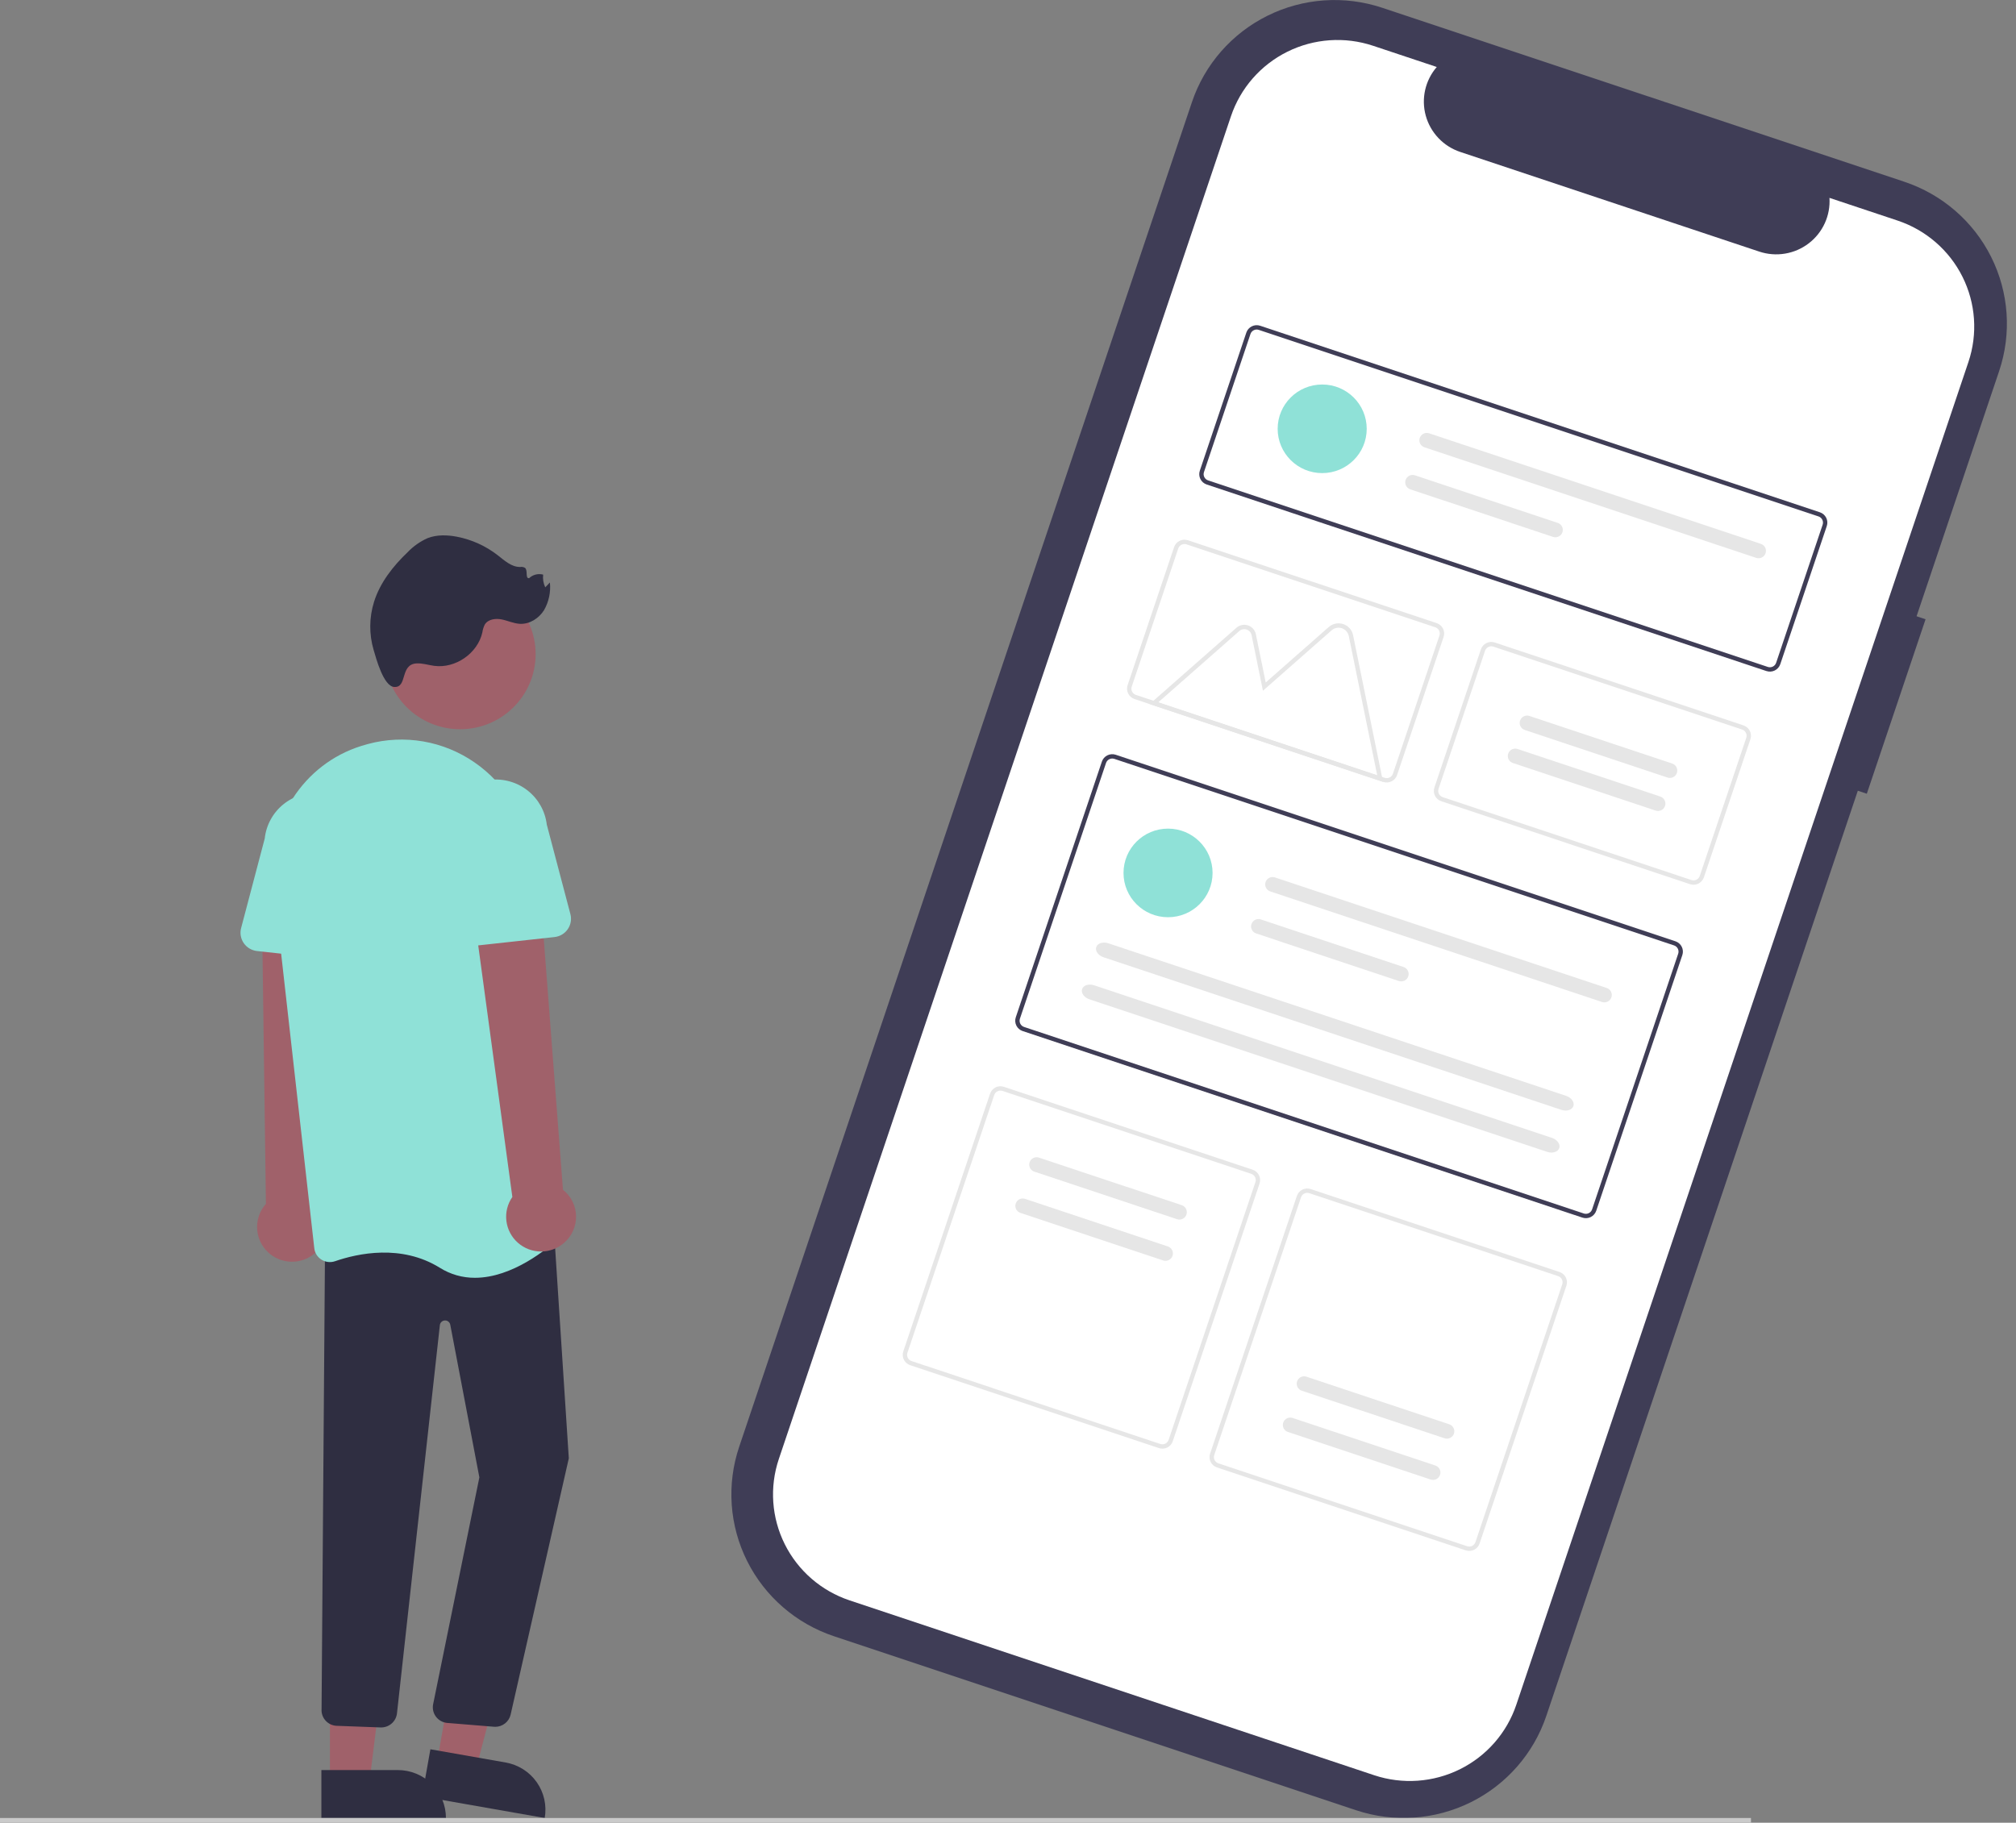 <svg width="188" height="170" viewBox="0 0 188 170" fill="none" xmlns="http://www.w3.org/2000/svg">
<rect x="0" y="0" width="188" height="170" fill="#808080" stroke="none"/>
<g clip-path="url(#clip0_124_48)">
<path d="M179.567 57.756L178.728 57.476L186.426 34.615C187.607 31.105 187.339 27.273 185.681 23.961C184.023 20.648 181.11 18.127 177.583 16.951L177.583 16.951L128.905 0.727C125.379 -0.449 121.527 -0.183 118.198 1.467C114.869 3.118 112.335 6.016 111.153 9.525L111.153 9.526L68.93 134.944C68.345 136.682 68.11 138.517 68.237 140.345C68.365 142.173 68.854 143.958 69.675 145.598C70.496 147.239 71.633 148.702 73.023 149.905C74.412 151.107 76.026 152.026 77.772 152.608L77.773 152.608L126.449 168.833C129.976 170.009 133.827 169.742 137.156 168.092C140.485 166.442 143.019 163.544 144.201 160.034L173.249 73.75L174.088 74.03L179.567 57.756Z" fill="#3F3D56"/>
<path d="M176.959 20.573L170.605 18.455C170.657 19.265 170.508 20.076 170.171 20.815C169.835 21.555 169.32 22.2 168.674 22.695C168.027 23.191 167.268 23.52 166.463 23.654C165.659 23.789 164.833 23.724 164.059 23.466L136.174 14.171C135.4 13.913 134.702 13.47 134.142 12.88C133.581 12.29 133.174 11.573 132.958 10.79C132.742 10.007 132.722 9.184 132.901 8.391C133.08 7.599 133.452 6.863 133.984 6.248L128.049 4.27C125.416 3.392 122.539 3.591 120.053 4.823C117.567 6.056 115.675 8.22 114.792 10.841L72.63 136.075C71.748 138.696 71.948 141.558 73.186 144.032C74.424 146.506 76.6 148.389 79.234 149.266L128.144 165.57C130.778 166.447 133.654 166.248 136.14 165.016C138.627 163.784 140.519 161.619 141.401 158.999L183.563 33.764C184.445 31.143 184.245 28.281 183.006 25.807C181.768 23.334 179.593 21.451 176.959 20.573L176.959 20.573Z" fill="white"/>
<path d="M164.727 62.588L112.53 45.189C112.274 45.103 112.062 44.92 111.942 44.679C111.821 44.439 111.802 44.16 111.887 43.905L116.225 31.021C116.311 30.766 116.495 30.556 116.737 30.436C116.979 30.316 117.259 30.296 117.515 30.381L169.713 47.78C169.969 47.866 170.18 48.049 170.301 48.29C170.421 48.531 170.441 48.809 170.355 49.064L166.018 61.948C165.932 62.203 165.747 62.413 165.506 62.533C165.264 62.653 164.984 62.672 164.727 62.587L164.727 62.588ZM117.386 30.767C117.232 30.715 117.064 30.727 116.919 30.799C116.774 30.871 116.663 30.997 116.611 31.15L112.274 44.034C112.223 44.187 112.234 44.354 112.307 44.498C112.379 44.643 112.506 44.753 112.66 44.804L164.857 62.203C165.011 62.254 165.179 62.242 165.324 62.17C165.469 62.099 165.579 61.972 165.631 61.819L169.969 48.936C170.02 48.783 170.009 48.616 169.936 48.472C169.864 48.327 169.737 48.217 169.583 48.166L117.386 30.767Z" fill="#3F3D56"/>
<path d="M147.566 113.564L95.368 96.165C95.112 96.08 94.901 95.896 94.78 95.656C94.66 95.415 94.64 95.136 94.726 94.881L102.754 71.034C102.84 70.779 103.025 70.568 103.267 70.448C103.509 70.328 103.788 70.309 104.045 70.394L156.242 87.792C156.498 87.878 156.71 88.061 156.83 88.302C156.951 88.543 156.971 88.821 156.885 89.076L148.856 112.924C148.77 113.179 148.585 113.39 148.344 113.51C148.102 113.63 147.822 113.649 147.566 113.564ZM103.915 70.778C103.761 70.727 103.593 70.739 103.448 70.811C103.303 70.883 103.193 71.009 103.141 71.162L95.112 95.01C95.061 95.163 95.073 95.33 95.145 95.475C95.217 95.619 95.344 95.729 95.498 95.781L147.695 113.179C147.849 113.23 148.017 113.219 148.162 113.147C148.307 113.075 148.418 112.948 148.47 112.795L156.499 88.947C156.55 88.794 156.538 88.627 156.466 88.483C156.394 88.338 156.267 88.228 156.113 88.177L103.915 70.778Z" fill="#3F3D56"/>
<path d="M157.604 82.465L134.406 74.731C134.15 74.645 133.939 74.462 133.818 74.221C133.698 73.98 133.678 73.702 133.764 73.447L138.101 60.563C138.187 60.308 138.372 60.098 138.613 59.978C138.855 59.858 139.135 59.838 139.392 59.924L162.59 67.657C162.846 67.743 163.058 67.926 163.179 68.167C163.299 68.408 163.319 68.686 163.233 68.941L158.896 81.825C158.81 82.08 158.625 82.291 158.383 82.411C158.141 82.531 157.861 82.55 157.604 82.465ZM139.262 60.309C139.108 60.258 138.94 60.27 138.795 60.342C138.65 60.414 138.539 60.54 138.488 60.693L134.15 73.577C134.099 73.73 134.111 73.897 134.183 74.041C134.256 74.186 134.383 74.296 134.536 74.347L157.735 82.08C157.889 82.131 158.057 82.119 158.202 82.047C158.347 81.975 158.457 81.849 158.509 81.696L162.847 68.812C162.898 68.659 162.886 68.492 162.814 68.348C162.742 68.203 162.615 68.093 162.461 68.042L139.262 60.309Z" fill="#E6E6E6"/>
<path d="M108.076 135.061L84.878 127.328C84.622 127.242 84.41 127.059 84.29 126.818C84.169 126.578 84.149 126.299 84.235 126.044L92.329 102.003C92.415 101.749 92.599 101.538 92.841 101.418C93.083 101.298 93.362 101.279 93.619 101.364L116.817 109.097C117.074 109.182 117.285 109.366 117.406 109.606C117.526 109.847 117.546 110.125 117.46 110.381L109.366 134.421C109.28 134.676 109.096 134.887 108.854 135.007C108.612 135.126 108.332 135.146 108.076 135.061ZM93.489 101.748C93.335 101.697 93.167 101.709 93.022 101.781C92.877 101.853 92.766 101.979 92.715 102.132L84.621 126.173C84.569 126.326 84.581 126.493 84.653 126.637C84.726 126.782 84.853 126.892 85.007 126.943L108.205 134.676C108.359 134.727 108.527 134.715 108.672 134.643C108.817 134.572 108.928 134.445 108.98 134.292L117.073 110.252C117.124 110.099 117.113 109.931 117.04 109.787C116.968 109.643 116.841 109.533 116.687 109.481L93.489 101.748Z" fill="#E6E6E6"/>
<path d="M136.688 144.598L113.489 136.865C113.233 136.779 113.021 136.596 112.9 136.355C112.78 136.115 112.76 135.836 112.846 135.581L120.939 111.54C121.026 111.285 121.21 111.075 121.452 110.955C121.694 110.835 121.973 110.816 122.23 110.901L145.429 118.634C145.685 118.719 145.897 118.903 146.017 119.143C146.138 119.384 146.157 119.663 146.072 119.918L137.978 143.958C137.892 144.213 137.708 144.424 137.466 144.544C137.224 144.663 136.944 144.683 136.688 144.598ZM122.1 111.285C121.947 111.234 121.779 111.246 121.634 111.318C121.488 111.39 121.378 111.516 121.326 111.669L113.233 135.71C113.181 135.863 113.193 136.03 113.265 136.175C113.338 136.319 113.465 136.429 113.618 136.48L136.817 144.213C136.971 144.265 137.139 144.253 137.284 144.181C137.429 144.109 137.54 143.983 137.591 143.83L145.685 119.789C145.736 119.636 145.724 119.469 145.652 119.324C145.58 119.18 145.453 119.07 145.299 119.019L122.1 111.285Z" fill="#E6E6E6"/>
<path d="M108.924 85.548C111.218 85.548 113.077 83.698 113.077 81.416C113.077 79.134 111.218 77.284 108.924 77.284C106.631 77.284 104.772 79.134 104.772 81.416C104.772 83.698 106.631 85.548 108.924 85.548Z" fill="#8FE1D7"/>
<path d="M118.897 81.835C118.723 81.777 118.532 81.79 118.368 81.872C118.204 81.953 118.079 82.096 118.02 82.27C117.962 82.443 117.975 82.632 118.057 82.795C118.139 82.959 118.283 83.083 118.457 83.141L149.394 93.454C149.481 93.482 149.572 93.494 149.662 93.487C149.753 93.481 149.841 93.457 149.923 93.417C150.004 93.377 150.077 93.321 150.136 93.252C150.196 93.184 150.242 93.105 150.27 93.019C150.299 92.933 150.311 92.843 150.305 92.753C150.298 92.662 150.274 92.574 150.234 92.493C150.193 92.412 150.137 92.34 150.068 92.281C150 92.222 149.92 92.176 149.834 92.147L118.897 81.835Z" fill="#E6E6E6"/>
<path d="M117.578 85.753C117.492 85.724 117.401 85.713 117.31 85.719C117.22 85.725 117.131 85.749 117.05 85.79C116.968 85.83 116.896 85.886 116.836 85.954C116.777 86.022 116.731 86.102 116.702 86.187C116.673 86.273 116.662 86.364 116.668 86.454C116.674 86.544 116.698 86.632 116.739 86.713C116.779 86.794 116.836 86.866 116.904 86.926C116.973 86.985 117.052 87.03 117.139 87.059L130.451 91.497C130.537 91.525 130.628 91.537 130.719 91.531C130.81 91.524 130.898 91.5 130.979 91.46C131.061 91.42 131.133 91.364 131.193 91.296C131.253 91.227 131.298 91.148 131.327 91.062C131.356 90.977 131.368 90.886 131.361 90.796C131.355 90.706 131.331 90.618 131.29 90.537C131.25 90.456 131.194 90.383 131.125 90.324C131.057 90.265 130.977 90.219 130.891 90.191L117.578 85.753Z" fill="#E6E6E6"/>
<path d="M103.356 87.979C102.856 87.812 102.352 87.97 102.23 88.331C102.109 88.692 102.417 89.119 102.916 89.286L145.6 103.513C146.1 103.68 146.604 103.522 146.726 103.161C146.847 102.8 146.539 102.373 146.04 102.206L103.356 87.979Z" fill="#E6E6E6"/>
<path d="M102.037 91.897C101.537 91.731 101.033 91.888 100.911 92.249C100.79 92.61 101.098 93.037 101.597 93.204L144.281 107.432C144.781 107.598 145.285 107.44 145.407 107.079C145.528 106.718 145.22 106.291 144.721 106.125L102.037 91.897Z" fill="#E6E6E6"/>
<path d="M123.3 44.126C125.593 44.126 127.452 42.276 127.452 39.994C127.452 37.712 125.593 35.862 123.3 35.862C121.006 35.862 119.147 37.712 119.147 39.994C119.147 42.276 121.006 44.126 123.3 44.126Z" fill="#8FE1D7"/>
<path d="M133.272 40.413C133.186 40.385 133.095 40.373 133.004 40.38C132.914 40.386 132.825 40.41 132.744 40.45C132.662 40.49 132.59 40.546 132.53 40.614C132.471 40.683 132.425 40.762 132.396 40.848C132.367 40.934 132.356 41.024 132.362 41.114C132.368 41.205 132.392 41.293 132.433 41.373C132.473 41.455 132.53 41.527 132.598 41.586C132.667 41.645 132.746 41.691 132.833 41.719L163.77 52.032C163.856 52.06 163.947 52.072 164.038 52.066C164.129 52.059 164.217 52.035 164.298 51.995C164.38 51.955 164.452 51.899 164.512 51.831C164.572 51.762 164.617 51.683 164.646 51.597C164.675 51.512 164.687 51.421 164.68 51.331C164.674 51.241 164.65 51.153 164.609 51.072C164.569 50.991 164.513 50.918 164.444 50.859C164.376 50.8 164.296 50.754 164.21 50.726L133.272 40.413Z" fill="#E6E6E6"/>
<path d="M131.953 44.332C131.867 44.303 131.776 44.291 131.686 44.298C131.595 44.304 131.506 44.328 131.425 44.368C131.344 44.408 131.271 44.464 131.211 44.533C131.152 44.601 131.106 44.68 131.077 44.766C131.048 44.852 131.037 44.942 131.043 45.032C131.049 45.123 131.074 45.211 131.114 45.292C131.155 45.373 131.211 45.445 131.279 45.504C131.348 45.564 131.428 45.609 131.514 45.638L144.826 50.075C144.912 50.104 145.003 50.115 145.094 50.109C145.185 50.103 145.273 50.079 145.355 50.038C145.436 49.998 145.509 49.942 145.568 49.874C145.628 49.806 145.673 49.727 145.702 49.641C145.731 49.555 145.743 49.465 145.736 49.374C145.73 49.284 145.706 49.196 145.666 49.115C145.625 49.034 145.569 48.962 145.5 48.903C145.432 48.843 145.352 48.798 145.266 48.769L131.953 44.332Z" fill="#E6E6E6"/>
<path d="M128.972 72.923L107.21 65.669L115.303 58.549C115.448 58.422 115.624 58.334 115.814 58.296C116.004 58.258 116.2 58.27 116.384 58.331C116.568 58.392 116.732 58.5 116.86 58.645C116.988 58.789 117.076 58.964 117.115 59.153L118.033 63.653L123.911 58.481C124.093 58.321 124.314 58.212 124.551 58.164C124.789 58.116 125.035 58.131 125.265 58.208C125.495 58.284 125.7 58.42 125.861 58.6C126.021 58.781 126.131 59.001 126.179 59.237L128.972 72.923ZM108.009 65.507L128.432 72.315L125.78 59.319C125.746 59.152 125.668 58.997 125.555 58.87C125.442 58.743 125.297 58.647 125.135 58.593C124.973 58.539 124.8 58.529 124.632 58.563C124.465 58.596 124.309 58.673 124.182 58.786L117.774 64.423L116.715 59.234C116.691 59.115 116.635 59.005 116.554 58.913C116.474 58.823 116.37 58.754 116.254 58.716C116.139 58.677 116.015 58.67 115.895 58.694C115.776 58.718 115.665 58.773 115.573 58.853L108.009 65.507Z" fill="#E6E6E6"/>
<path d="M128.994 72.928L105.795 65.195C105.539 65.109 105.327 64.926 105.207 64.685C105.086 64.444 105.067 64.166 105.152 63.911L109.489 51.027C109.576 50.772 109.76 50.562 110.002 50.442C110.244 50.322 110.524 50.303 110.78 50.388L133.979 58.12C134.235 58.206 134.447 58.39 134.567 58.63C134.688 58.871 134.707 59.149 134.622 59.404L130.284 72.288C130.198 72.543 130.014 72.753 129.772 72.873C129.53 72.993 129.25 73.013 128.994 72.928ZM110.65 50.772C110.497 50.721 110.329 50.733 110.184 50.805C110.039 50.877 109.928 51.003 109.876 51.156L105.539 64.04C105.488 64.193 105.5 64.36 105.572 64.504C105.644 64.649 105.771 64.759 105.925 64.81L129.124 72.543C129.278 72.594 129.445 72.582 129.591 72.51C129.736 72.438 129.846 72.312 129.898 72.159L134.235 59.275C134.287 59.122 134.275 58.955 134.203 58.811C134.13 58.666 134.003 58.556 133.85 58.505L110.65 50.772Z" fill="#E6E6E6"/>
<path d="M96.892 107.969C96.806 107.94 96.715 107.928 96.624 107.935C96.533 107.941 96.445 107.965 96.363 108.005C96.282 108.045 96.209 108.101 96.149 108.169C96.09 108.238 96.044 108.317 96.015 108.403C95.986 108.489 95.975 108.579 95.981 108.67C95.987 108.76 96.011 108.848 96.052 108.929C96.093 109.01 96.149 109.082 96.218 109.142C96.286 109.201 96.366 109.246 96.452 109.275L109.765 113.712C109.939 113.77 110.129 113.757 110.293 113.675C110.457 113.594 110.582 113.451 110.64 113.278C110.698 113.105 110.685 112.916 110.604 112.752C110.522 112.589 110.378 112.465 110.205 112.406L96.892 107.969Z" fill="#E6E6E6"/>
<path d="M95.597 111.816C95.511 111.787 95.42 111.776 95.329 111.782C95.238 111.788 95.15 111.812 95.068 111.852C94.987 111.893 94.914 111.948 94.854 112.017C94.794 112.085 94.749 112.164 94.72 112.25C94.691 112.336 94.68 112.427 94.686 112.517C94.692 112.607 94.716 112.695 94.757 112.776C94.797 112.857 94.854 112.93 94.922 112.989C94.991 113.048 95.071 113.094 95.157 113.122L108.47 117.56C108.644 117.618 108.834 117.604 108.997 117.523C109.161 117.441 109.286 117.298 109.344 117.126C109.402 116.953 109.389 116.764 109.308 116.601C109.226 116.437 109.083 116.313 108.91 116.254L95.597 111.816Z" fill="#E6E6E6"/>
<path d="M133.414 137.993C133.588 138.051 133.777 138.037 133.942 137.956C134.106 137.874 134.231 137.731 134.289 137.558C134.347 137.385 134.334 137.196 134.252 137.033C134.171 136.869 134.027 136.745 133.853 136.687L120.541 132.249C120.367 132.192 120.177 132.205 120.013 132.286C119.849 132.368 119.724 132.511 119.665 132.684C119.607 132.857 119.62 133.046 119.702 133.209C119.784 133.373 119.927 133.497 120.101 133.555L133.414 137.993Z" fill="#E6E6E6"/>
<path d="M134.709 134.145C134.795 134.174 134.886 134.186 134.977 134.179C135.067 134.173 135.156 134.149 135.237 134.109C135.319 134.069 135.392 134.013 135.451 133.945C135.511 133.876 135.557 133.797 135.586 133.711C135.614 133.625 135.626 133.535 135.62 133.444C135.613 133.354 135.589 133.266 135.549 133.185C135.508 133.104 135.452 133.032 135.383 132.972C135.314 132.913 135.235 132.868 135.148 132.839L121.836 128.402C121.75 128.373 121.659 128.361 121.568 128.367C121.477 128.373 121.388 128.397 121.307 128.438C121.225 128.478 121.153 128.534 121.093 128.602C121.033 128.67 120.988 128.75 120.959 128.836C120.93 128.921 120.918 129.012 120.925 129.102C120.931 129.193 120.955 129.281 120.996 129.362C121.036 129.443 121.093 129.515 121.161 129.574C121.23 129.634 121.31 129.679 121.396 129.708L134.709 134.145Z" fill="#E6E6E6"/>
<path d="M155.501 72.52C155.587 72.549 155.678 72.56 155.769 72.554C155.859 72.548 155.948 72.524 156.03 72.484C156.111 72.443 156.184 72.388 156.243 72.319C156.303 72.251 156.349 72.172 156.378 72.086C156.406 72 156.418 71.909 156.412 71.819C156.405 71.729 156.381 71.641 156.341 71.56C156.3 71.479 156.244 71.406 156.175 71.347C156.106 71.288 156.027 71.242 155.94 71.214L142.628 66.776C142.542 66.747 142.451 66.736 142.36 66.742C142.269 66.748 142.18 66.772 142.099 66.812C142.018 66.853 141.945 66.909 141.885 66.977C141.825 67.045 141.78 67.124 141.751 67.21C141.722 67.296 141.71 67.387 141.717 67.477C141.723 67.567 141.747 67.656 141.788 67.737C141.828 67.817 141.885 67.89 141.953 67.949C142.022 68.008 142.102 68.054 142.188 68.082L155.501 72.52Z" fill="#E6E6E6"/>
<path d="M154.394 75.601C154.481 75.63 154.572 75.642 154.662 75.636C154.753 75.629 154.842 75.606 154.923 75.565C155.005 75.525 155.077 75.469 155.137 75.401C155.197 75.332 155.242 75.253 155.271 75.167C155.3 75.082 155.312 74.991 155.306 74.901C155.299 74.81 155.275 74.722 155.234 74.641C155.194 74.56 155.138 74.488 155.069 74.428C155 74.369 154.92 74.324 154.834 74.295L141.522 69.858C141.435 69.829 141.344 69.817 141.254 69.823C141.163 69.83 141.074 69.854 140.993 69.894C140.911 69.934 140.839 69.99 140.779 70.058C140.719 70.127 140.674 70.206 140.645 70.292C140.616 70.378 140.604 70.468 140.611 70.558C140.617 70.649 140.641 70.737 140.682 70.818C140.722 70.899 140.778 70.971 140.847 71.031C140.916 71.09 140.996 71.135 141.082 71.164L154.394 75.601Z" fill="#E6E6E6"/>
<path d="M42.908 68.014C46.797 68.014 49.949 64.878 49.949 61.009C49.949 57.14 46.797 54.003 42.908 54.003C39.02 54.003 35.868 57.14 35.868 61.009C35.868 64.878 39.02 68.014 42.908 68.014Z" fill="#9F616A"/>
<path d="M38.839 61.875C39.397 61.842 39.942 62.029 40.496 62.103C42.479 62.365 44.542 60.933 44.98 58.991C45.015 58.733 45.092 58.482 45.209 58.248C45.514 57.752 46.209 57.658 46.782 57.772C47.355 57.886 47.898 58.152 48.482 58.183C49.383 58.23 50.248 57.678 50.728 56.918C51.181 56.134 51.374 55.227 51.279 54.328L50.847 54.779C50.671 54.409 50.604 53.998 50.651 53.592C50.422 53.532 50.182 53.531 49.952 53.589C49.723 53.647 49.512 53.763 49.341 53.926C48.96 53.966 49.248 53.223 48.965 52.966C48.827 52.882 48.663 52.852 48.504 52.881C47.694 52.889 47.039 52.272 46.4 51.776C45.294 50.918 44.001 50.331 42.624 50.062C41.71 49.884 40.737 49.856 39.869 50.194C39.169 50.507 38.537 50.953 38.009 51.507C36.65 52.806 35.447 54.334 34.883 56.123C34.423 57.588 34.41 59.155 34.845 60.628C35.073 61.392 35.759 64.011 36.764 64.072C38.025 64.149 37.268 61.969 38.839 61.875Z" fill="#2F2E41"/>
<path d="M29.089 117.098C29.48 116.832 29.807 116.483 30.047 116.078C30.288 115.672 30.436 115.219 30.482 114.75C30.527 114.281 30.468 113.808 30.31 113.364C30.152 112.92 29.898 112.516 29.566 112.18L30.822 84.28L24.427 84.994L24.798 112.285C24.268 112.878 23.975 113.643 23.975 114.436C23.974 115.23 24.266 115.995 24.795 116.589C25.324 117.182 26.053 117.562 26.845 117.656C27.636 117.75 28.435 117.552 29.089 117.099L29.089 117.098Z" fill="#A0616A"/>
<path d="M40.756 164.327L44.396 164.963L47.993 151.296L43.224 150.356L40.756 164.327Z" fill="#A0616A"/>
<path d="M50.796 169.56L39.355 167.549L40.136 163.151L47.157 164.385C48.329 164.591 49.371 165.252 50.053 166.222C50.736 167.193 51.003 168.393 50.796 169.56Z" fill="#2F2E41"/>
<path d="M30.766 166.14L34.461 166.14L36.219 151.956L30.765 151.956L30.766 166.14Z" fill="#A0616A"/>
<path d="M41.585 169.554L29.97 169.554L29.97 165.089L37.098 165.089C38.288 165.089 39.429 165.559 40.271 166.397C41.112 167.234 41.585 168.37 41.585 169.554Z" fill="#2F2E41"/>
<path d="M46.185 161.056C46.127 161.056 46.069 161.053 46.012 161.046L41.662 160.69C41.275 160.644 40.921 160.448 40.679 160.143C40.438 159.838 40.327 159.451 40.373 159.065C40.376 159.041 40.379 159.016 40.383 158.992L44.703 137.792L41.989 123.552C41.967 123.436 41.903 123.332 41.81 123.259C41.717 123.186 41.601 123.149 41.483 123.155C41.364 123.161 41.252 123.209 41.167 123.291C41.081 123.373 41.029 123.482 41.018 123.6L37.022 159.782C36.984 160.163 36.8 160.515 36.507 160.763C36.214 161.011 35.835 161.137 35.451 161.113L31.353 160.961C30.994 160.936 30.657 160.78 30.405 160.524C30.153 160.268 30.004 159.93 29.986 159.572L30.313 115.85L51.56 113.207L53.044 136.015L53.038 136.039L47.614 159.937C47.536 160.256 47.353 160.54 47.094 160.742C46.834 160.945 46.514 161.056 46.185 161.056Z" fill="#2F2E41"/>
<path d="M44.294 119.177C43.136 119.184 42 118.861 41.02 118.245C37.434 116.015 33.361 116.901 31.252 117.629C31.042 117.702 30.819 117.727 30.599 117.702C30.378 117.677 30.167 117.603 29.979 117.485C29.794 117.369 29.637 117.213 29.521 117.029C29.405 116.844 29.333 116.636 29.309 116.42L25.474 82.337C24.832 76.627 28.289 71.258 33.694 69.572C33.897 69.509 34.104 69.448 34.313 69.392C35.996 68.938 37.757 68.857 39.474 69.153C41.192 69.45 42.823 70.117 44.253 71.109C45.709 72.111 46.928 73.418 47.822 74.939C48.716 76.46 49.265 78.157 49.428 79.912L52.658 114.222C52.68 114.444 52.649 114.668 52.569 114.877C52.489 115.086 52.361 115.273 52.196 115.424C51.064 116.466 47.779 119.176 44.294 119.177Z" fill="#8FE1D7"/>
<path d="M32.616 89.646L23.963 88.699C23.717 88.672 23.48 88.593 23.267 88.466C23.055 88.34 22.872 88.169 22.732 87.966C22.591 87.763 22.497 87.532 22.454 87.29C22.411 87.047 22.422 86.798 22.485 86.559L24.687 78.207C24.754 77.585 24.943 76.982 25.244 76.432C25.544 75.882 25.951 75.397 26.441 75.004C26.93 74.611 27.492 74.318 28.096 74.141C28.699 73.965 29.331 73.908 29.957 73.975C30.582 74.041 31.188 74.23 31.74 74.53C32.292 74.83 32.779 75.235 33.174 75.722C33.569 76.21 33.863 76.769 34.04 77.37C34.217 77.97 34.273 78.6 34.206 79.222C34.204 79.24 34.202 79.258 34.2 79.276L34.526 87.877C34.536 88.123 34.492 88.368 34.397 88.596C34.302 88.824 34.16 89.029 33.978 89.196C33.797 89.364 33.581 89.491 33.346 89.569C33.111 89.646 32.862 89.672 32.616 89.646Z" fill="#8FE1D7"/>
<path d="M52.622 115.903C52.977 115.592 53.26 115.207 53.449 114.775C53.639 114.344 53.731 113.876 53.72 113.405C53.708 112.934 53.593 112.472 53.382 112.05C53.171 111.628 52.87 111.257 52.499 110.964L50.367 83.116L44.101 84.52L47.779 111.639C47.325 112.291 47.127 113.086 47.223 113.873C47.318 114.661 47.701 115.386 48.297 115.911C48.894 116.437 49.664 116.726 50.461 116.725C51.258 116.723 52.027 116.431 52.622 115.903L52.622 115.903Z" fill="#A0616A"/>
<path d="M41.698 87.895C41.517 87.727 41.374 87.522 41.279 87.294C41.184 87.066 41.141 86.821 41.15 86.574L41.477 77.974C41.342 76.722 41.711 75.469 42.502 74.487C43.293 73.505 44.443 72.875 45.699 72.734C46.956 72.592 48.218 72.952 49.209 73.733C50.2 74.515 50.84 75.655 50.989 76.905L53.192 85.257C53.255 85.496 53.265 85.745 53.222 85.987C53.18 86.23 53.085 86.461 52.945 86.664C52.804 86.867 52.622 87.038 52.409 87.164C52.197 87.29 51.959 87.37 51.713 87.397L43.061 88.343C42.814 88.37 42.565 88.344 42.33 88.267C42.095 88.189 41.879 88.062 41.698 87.894L41.698 87.895Z" fill="#8FE1D7"/>
<path d="M163.286 169.56L0 169.56L-9.62047e-09 170L163.286 170L163.286 169.56Z" fill="#CACACA"/>
</g>
<defs>
<clipPath id="clip0_124_48">
<rect width="187.156" height="170" fill="white"/>
</clipPath>
</defs>
</svg>
